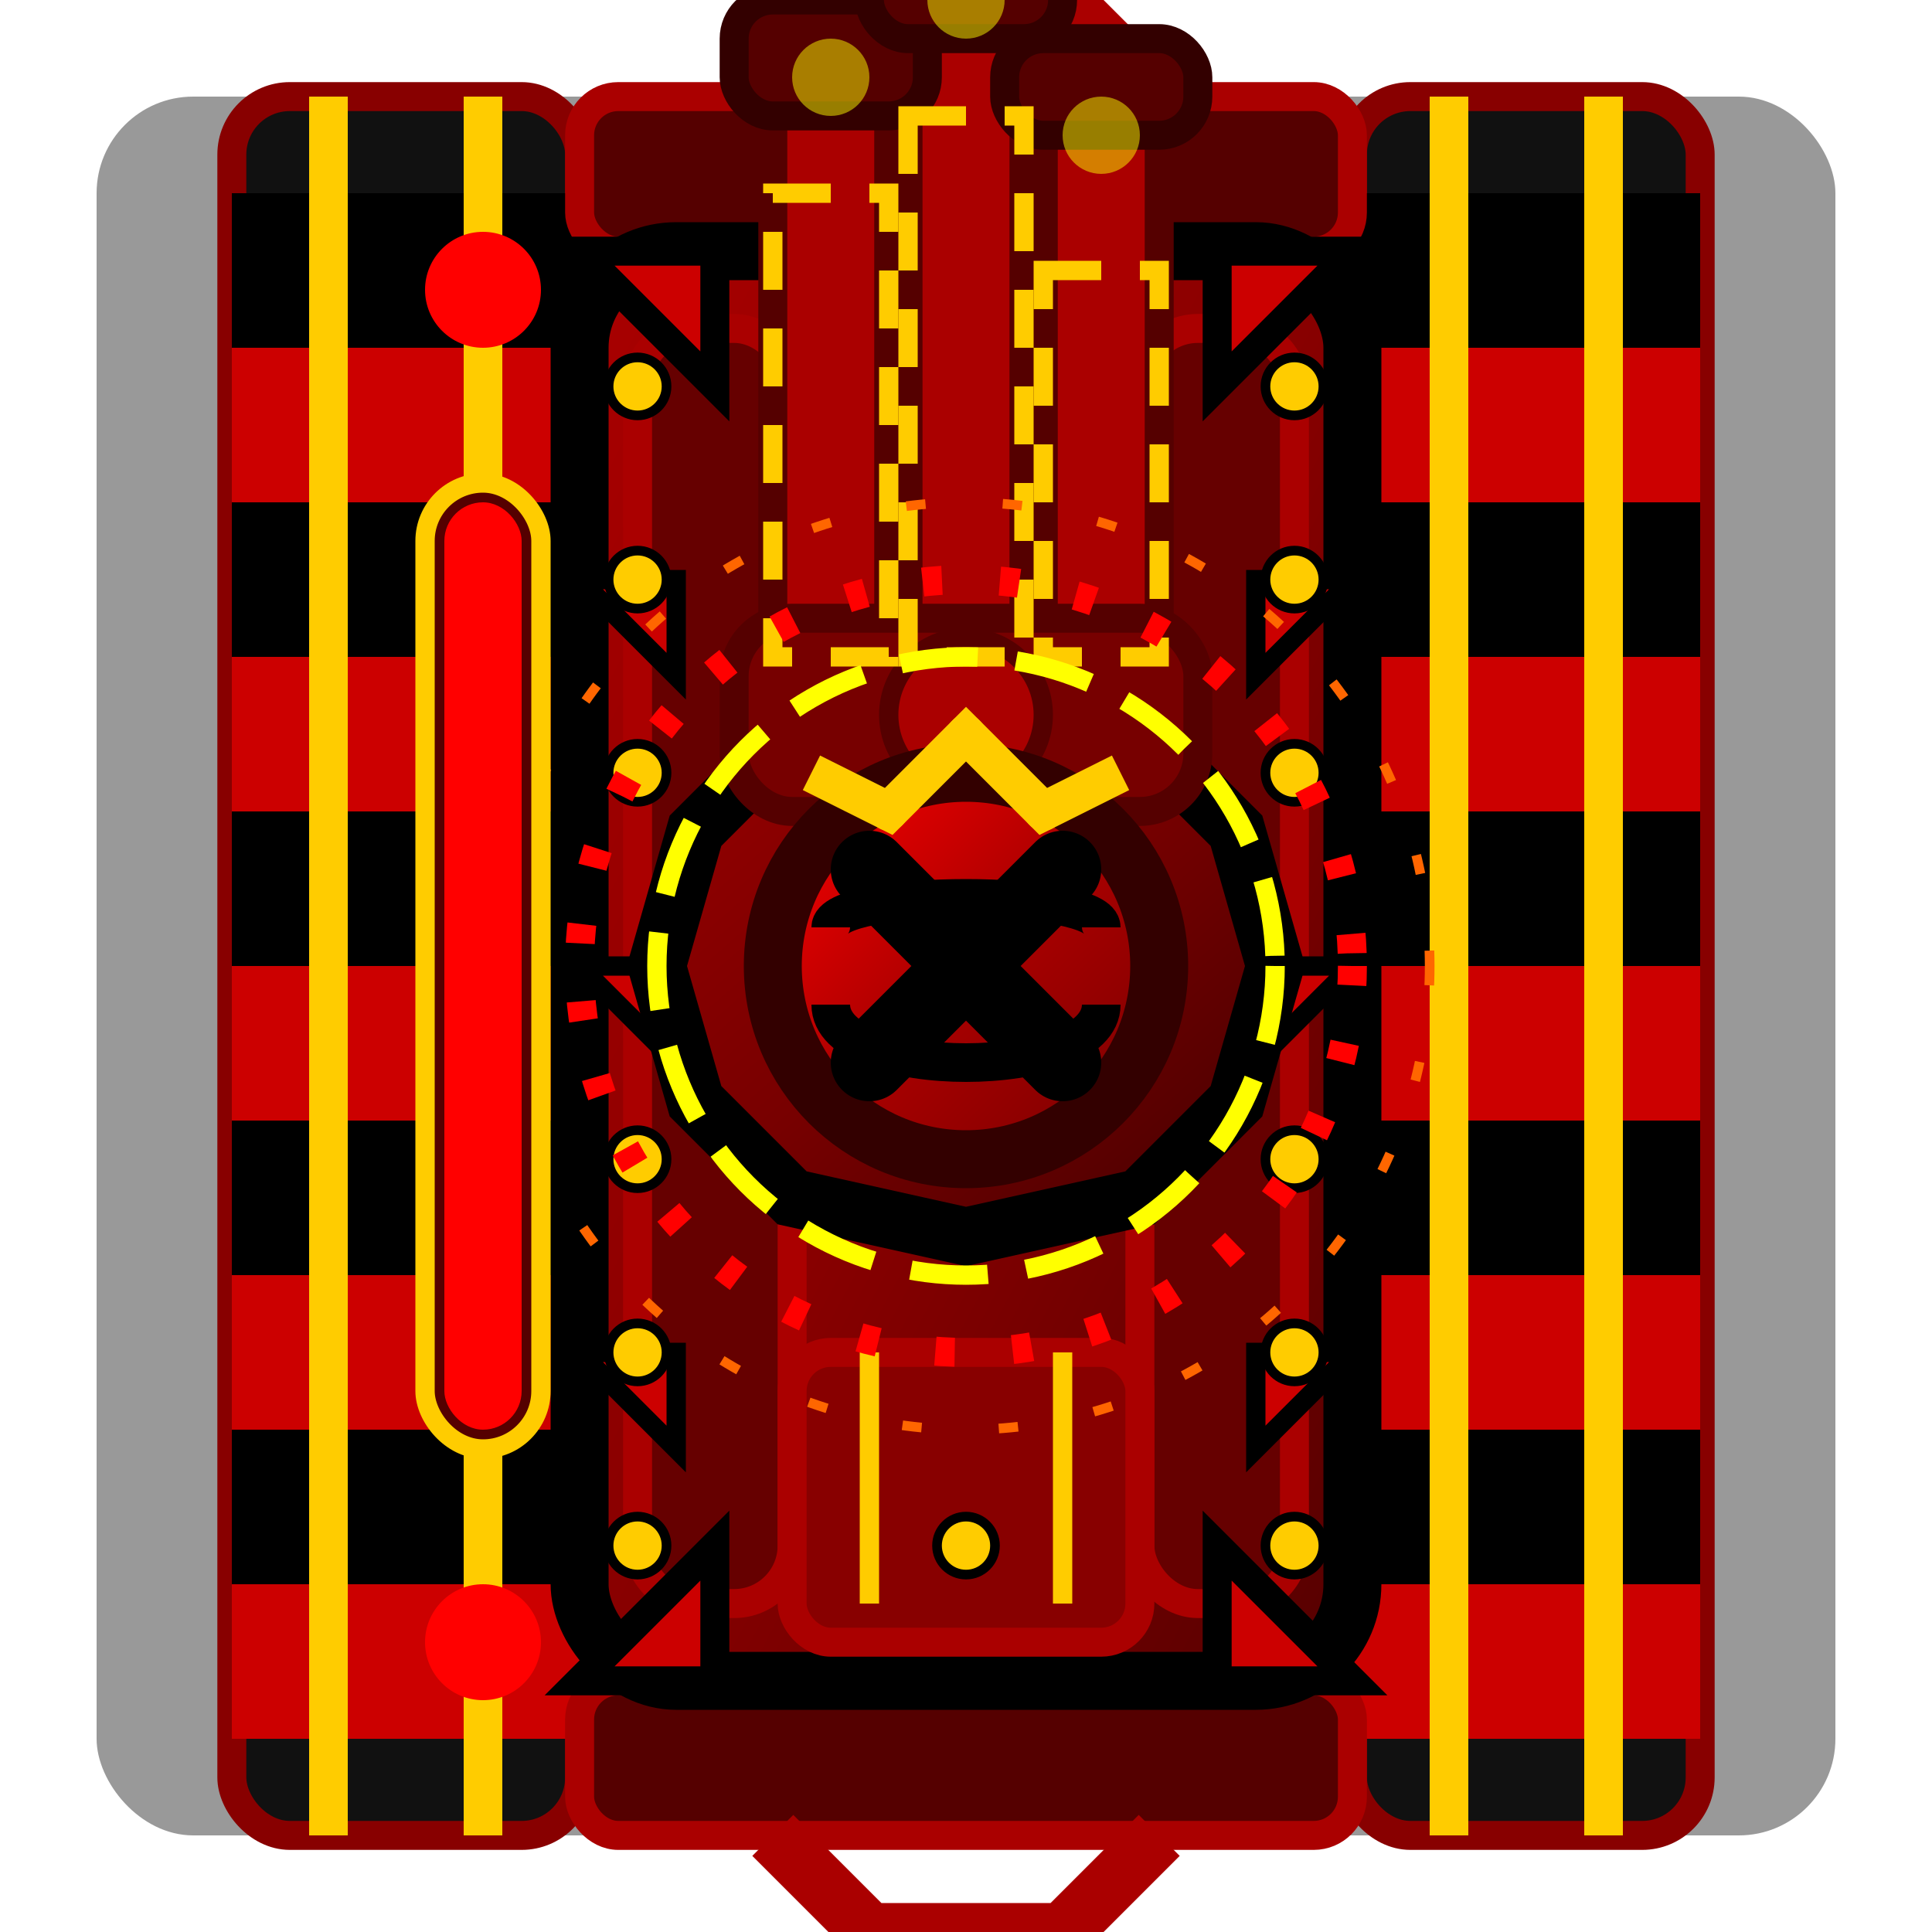 <svg width="100" height="100" viewBox="0 0 100 100" xmlns="http://www.w3.org/2000/svg">
  <filter id="shadow" x="-20%" y="-20%" width="140%" height="140%">
    <feDropShadow dx="4" dy="5" stdDeviation="4" flood-opacity="0.5"/>
  </filter>
  
  <filter id="bossGlow" x="-30%" y="-30%" width="160%" height="160%">
    <feGaussianBlur stdDeviation="3" result="blur" />
    <feFlood flood-color="#FF0000" flood-opacity="0.7" result="color" />
    <feComposite in="color" in2="blur" operator="in" result="glow" />
    <feComposite in="SourceGraphic" in2="glow" operator="over" />
  </filter>
  
  <filter id="fireEffect" x="-30%" y="-30%" width="160%" height="160%">
    <feTurbulence type="fractalNoise" baseFrequency="0.05" numOctaves="2" seed="1" />
    <feDisplacementMap in="SourceGraphic" scale="5" />
  </filter>
  
  <!-- 背景阴影 - 增强威慑感 -->
  <rect x="5" y="5" width="90" height="90" rx="5" fill="#000" opacity="0.4" />
  
  <!-- 强化履带底座 - 宽大厚重 -->
  <rect x="12" y="5" width="18" height="90" rx="3" fill="#111" stroke="#800" stroke-width="1.5" />
  <rect x="70" y="5" width="18" height="90" rx="3" fill="#111" stroke="#800" stroke-width="1.5" />
  
  <!-- 履带细节 - 红黑金三色 -->
  <g fill="#000">
    <rect x="12" y="10" width="18" height="8" />
    <rect x="12" y="26" width="18" height="8" />
    <rect x="12" y="42" width="18" height="8" />
    <rect x="12" y="58" width="18" height="8" />
    <rect x="12" y="74" width="18" height="8" />
    
    <rect x="70" y="10" width="18" height="8" />
    <rect x="70" y="26" width="18" height="8" />
    <rect x="70" y="42" width="18" height="8" />
    <rect x="70" y="58" width="18" height="8" />
    <rect x="70" y="74" width="18" height="8" />
  </g>
  
  <!-- 红色履带装甲 -->
  <g fill="#C00">
    <rect x="12" y="18" width="18" height="8" />
    <rect x="12" y="34" width="18" height="8" />
    <rect x="12" y="50" width="18" height="8" />
    <rect x="12" y="66" width="18" height="8" />
    <rect x="12" y="82" width="18" height="8" />
    
    <rect x="70" y="18" width="18" height="8" />
    <rect x="70" y="34" width="18" height="8" />
    <rect x="70" y="50" width="18" height="8" />
    <rect x="70" y="66" width="18" height="8" />
    <rect x="70" y="82" width="18" height="8" />
  </g>
  
  <!-- 黄金装饰铆钉线 -->
  <rect x="16" y="5" width="2" height="90" fill="#FC0" />
  <rect x="24" y="5" width="2" height="90" fill="#FC0" />
  <rect x="74" y="5" width="2" height="90" fill="#FC0" />
  <rect x="82" y="5" width="2" height="90" fill="#FC0" />
  
  <!-- 履带连接器和装甲加固板 -->
  <rect x="30" y="5" width="40" height="8" rx="2" fill="#500" stroke="#A00" stroke-width="1.5" />
  <rect x="30" y="87" width="40" height="8" rx="2" fill="#500" stroke="#A00" stroke-width="1.5" />
  
  <!-- 侧面额外装甲 -->
  <path d="M40,5 L45,0 L55,0 L60,5" fill="none" stroke="#A00" stroke-width="3" />
  <path d="M40,95 L45,100 L55,100 L60,95" fill="none" stroke="#A00" stroke-width="3" />
  
  <!-- 坦克主体 - 更厚重更复杂 -->
  <rect x="30" y="13" width="40" height="74" rx="5" fill="url(#bossBodyGradient)" stroke="#000" stroke-width="3" filter="url(#shadow)" />
  
  <!-- BOSS级装甲板 - 更多层次 -->
  <rect x="33" y="17" width="8" height="66" rx="3" fill="#600" stroke="#A00" stroke-width="1.5" />
  <rect x="59" y="17" width="8" height="66" rx="3" fill="#600" stroke="#A00" stroke-width="1.5" />
  
  <!-- 中央装甲加固区域 -->
  <rect x="41" y="40" width="18" height="20" rx="3" fill="#500" stroke="#800" stroke-width="1.5" />
  <circle cx="50" cy="50" r="7" fill="#700" stroke="#A00" stroke-width="1.5" />
  
  <!-- 侧面装甲 -->
  <rect x="41" y="15" width="18" height="15" rx="2" fill="#800" stroke="#A00" stroke-width="1.5" />
  <rect x="41" y="70" width="18" height="15" rx="2" fill="#800" stroke="#A00" stroke-width="1.5" />
  
  <!-- 装甲尖刺 - 更多更锋利 -->
  <path d="M30,13 L37,20 L37,13 Z" fill="#C00" stroke="#000" stroke-width="1.5" />
  <path d="M30,87 L37,80 L37,87 Z" fill="#C00" stroke="#000" stroke-width="1.5" />
  <path d="M70,13 L63,20 L63,13 Z" fill="#C00" stroke="#000" stroke-width="1.5" />
  <path d="M70,87 L63,80 L63,87 Z" fill="#C00" stroke="#000" stroke-width="1.5" />
  
  <path d="M30,30 L35,35 L35,30 Z" fill="#C00" stroke="#000" stroke-width="1" />
  <path d="M30,50 L35,55 L35,50 Z" fill="#C00" stroke="#000" stroke-width="1" />
  <path d="M30,70 L35,75 L35,70 Z" fill="#C00" stroke="#000" stroke-width="1" />
  <path d="M70,30 L65,35 L65,30 Z" fill="#C00" stroke="#000" stroke-width="1" />
  <path d="M70,50 L65,55 L65,50 Z" fill="#C00" stroke="#000" stroke-width="1" />
  <path d="M70,70 L65,75 L65,70 Z" fill="#C00" stroke="#000" stroke-width="1" />
  
  <!-- 金属铆钉装饰 - 更豪华 -->
  <g>
    <circle cx="33" cy="20" r="1.5" fill="#FC0" stroke="#000" stroke-width="0.5" />
    <circle cx="33" cy="30" r="1.5" fill="#FC0" stroke="#000" stroke-width="0.5" />
    <circle cx="33" cy="40" r="1.5" fill="#FC0" stroke="#000" stroke-width="0.5" />
    <circle cx="33" cy="60" r="1.5" fill="#FC0" stroke="#000" stroke-width="0.5" />
    <circle cx="33" cy="70" r="1.5" fill="#FC0" stroke="#000" stroke-width="0.5" />
    <circle cx="33" cy="80" r="1.5" fill="#FC0" stroke="#000" stroke-width="0.5" />
    
    <circle cx="67" cy="20" r="1.5" fill="#FC0" stroke="#000" stroke-width="0.5" />
    <circle cx="67" cy="30" r="1.5" fill="#FC0" stroke="#000" stroke-width="0.5" />
    <circle cx="67" cy="40" r="1.5" fill="#FC0" stroke="#000" stroke-width="0.5" />
    <circle cx="67" cy="60" r="1.5" fill="#FC0" stroke="#000" stroke-width="0.5" />
    <circle cx="67" cy="70" r="1.5" fill="#FC0" stroke="#000" stroke-width="0.5" />
    <circle cx="67" cy="80" r="1.5" fill="#FC0" stroke="#000" stroke-width="0.5" />
    
    <circle cx="50" cy="20" r="1.5" fill="#FC0" stroke="#000" stroke-width="0.5" />
    <circle cx="50" cy="80" r="1.5" fill="#FC0" stroke="#000" stroke-width="0.5" />
  </g>
  
  <!-- 装饰线条 -->
  <path d="M45,17 L45,30" stroke="#FC0" stroke-width="1" />
  <path d="M55,17 L55,30" stroke="#FC0" stroke-width="1" />
  <path d="M45,70 L45,83" stroke="#FC0" stroke-width="1" />
  <path d="M55,70 L55,83" stroke="#FC0" stroke-width="1" />
  
  <!-- 重型炮塔底座 - 十二边形设计 -->
  <polygon points="34,50 36,43 41,38 50,36 59,38 64,43 66,50 64,57 59,62 50,64 41,62 36,57" 
           fill="url(#bossTurretGradient)" stroke="#000" stroke-width="3" filter="url(#shadow)" />
  
  <!-- 三联炮管设计 - 终极火力 -->
  <rect x="40" y="3" width="6" height="34" fill="#A00" stroke="#500" stroke-width="1.5" filter="url(#shadow)" />
  <rect x="47" y="0" width="6" height="38" fill="#A00" stroke="#500" stroke-width="1.5" filter="url(#shadow)" />
  <rect x="54" y="5" width="6" height="30" fill="#A00" stroke="#500" stroke-width="1.5" filter="url(#shadow)" />
  
  <!-- 炮口 -->
  <rect x="38" y="0" width="10" height="6" rx="2" fill="#500" stroke="#300" stroke-width="1.5" />
  <rect x="45" y="-5" width="10" height="7" rx="2" fill="#500" stroke="#300" stroke-width="1.5" />
  <rect x="52" y="2" width="10" height="5" rx="2" fill="#500" stroke="#300" stroke-width="1.5" />
  
  <!-- 炮管连接部件 -->
  <rect x="38" y="32" width="24" height="10" rx="3" fill="#700" stroke="#500" stroke-width="1.5" />
  <circle cx="50" cy="37" r="4" fill="#A00" stroke="#500" stroke-width="1" />
  
  <!-- 炮管防热套 -->
  <rect x="40" y="10" width="6" height="24" fill="none" stroke="#FC0" stroke-width="1" stroke-dasharray="3,2" />
  <rect x="47" y="6" width="6" height="28" fill="none" stroke="#FC0" stroke-width="1" stroke-dasharray="3,2" />
  <rect x="54" y="14" width="6" height="20" fill="none" stroke="#FC0" stroke-width="1" stroke-dasharray="3,2" />
  
  <!-- 炮管火焰特效 -->
  <circle cx="43" cy="4" r="2" fill="#FF0" opacity="0.7" filter="url(#fireEffect)" />
  <circle cx="50" cy="0" r="2" fill="#FF0" opacity="0.7" filter="url(#fireEffect)" />
  <circle cx="57" cy="7" r="2" fill="#FF0" opacity="0.7" filter="url(#fireEffect)" />
  
  <!-- BOSS标识 - 骷髅王冠 -->
  <circle cx="50" cy="50" r="10" fill="url(#bossBadgeGradient)" stroke="#300" stroke-width="3" filter="url(#bossGlow)" />
  <path d="M45,45 L55,55 M55,45 L45,55" stroke="#000" stroke-width="4" stroke-linecap="round" />
  <path d="M43,48 C43,46 57,46 57,48" stroke="#000" stroke-width="2" fill="none" />
  <path d="M43,52 C43,56 57,56 57,52" stroke="#000" stroke-width="2" fill="none" />
  
  <!-- 皇冠装饰 -->
  <path d="M42,40 L46,42 L50,38 L54,42 L58,40" stroke="#FC0" stroke-width="2" fill="none" />
  <circle cx="46" cy="42" r="1" fill="#FC0" />
  <circle cx="50" cy="38" r="1" fill="#FC0" />
  <circle cx="54" cy="42" r="1" fill="#FC0" />
  
  <!-- 额外强调 - BOSS级光晕效果 -->
  <circle cx="50" cy="50" r="16" fill="none" stroke="#FF0" stroke-width="1" stroke-dasharray="4,2" />
  <circle cx="50" cy="50" r="20" fill="none" stroke="#F00" stroke-width="1.5" stroke-dasharray="1,3" />
  <circle cx="50" cy="50" r="24" fill="none" stroke="#F60" stroke-width="0.5" stroke-dasharray="1,4" />
  
  <!-- BOSS状态指示器 -->
  <rect x="22" y="25" width="6" height="50" rx="3" fill="#500" stroke="#FC0" stroke-width="1" />
  <rect x="23" y="26" width="4" height="48" rx="2" fill="#F00" />
  
  <!-- 警示灯 -->
  <circle cx="25" cy="15" r="3" fill="#F00" filter="url(#bossGlow)" />
  <circle cx="25" cy="85" r="3" fill="#F00" filter="url(#bossGlow)" />
  
  <!-- 定义渐变 -->
  <defs>
    <linearGradient id="bossBodyGradient" x1="0%" y1="0%" x2="100%" y2="100%">
      <stop offset="0%" stop-color="#A00" />
      <stop offset="50%" stop-color="#800" />
      <stop offset="100%" stop-color="#500" />
    </linearGradient>
    <linearGradient id="bossTurretGradient" x1="0%" y1="0%" x2="100%" y2="100%">
      <stop offset="0%" stop-color="#900" />
      <stop offset="50%" stop-color="#700" />
      <stop offset="100%" stop-color="#400" />
    </linearGradient>
    <linearGradient id="bossBadgeGradient" x1="0%" y1="0%" x2="100%" y2="100%">
      <stop offset="0%" stop-color="#F00" />
      <stop offset="50%" stop-color="#A00" />
      <stop offset="100%" stop-color="#700" />
    </linearGradient>
  </defs>
</svg>